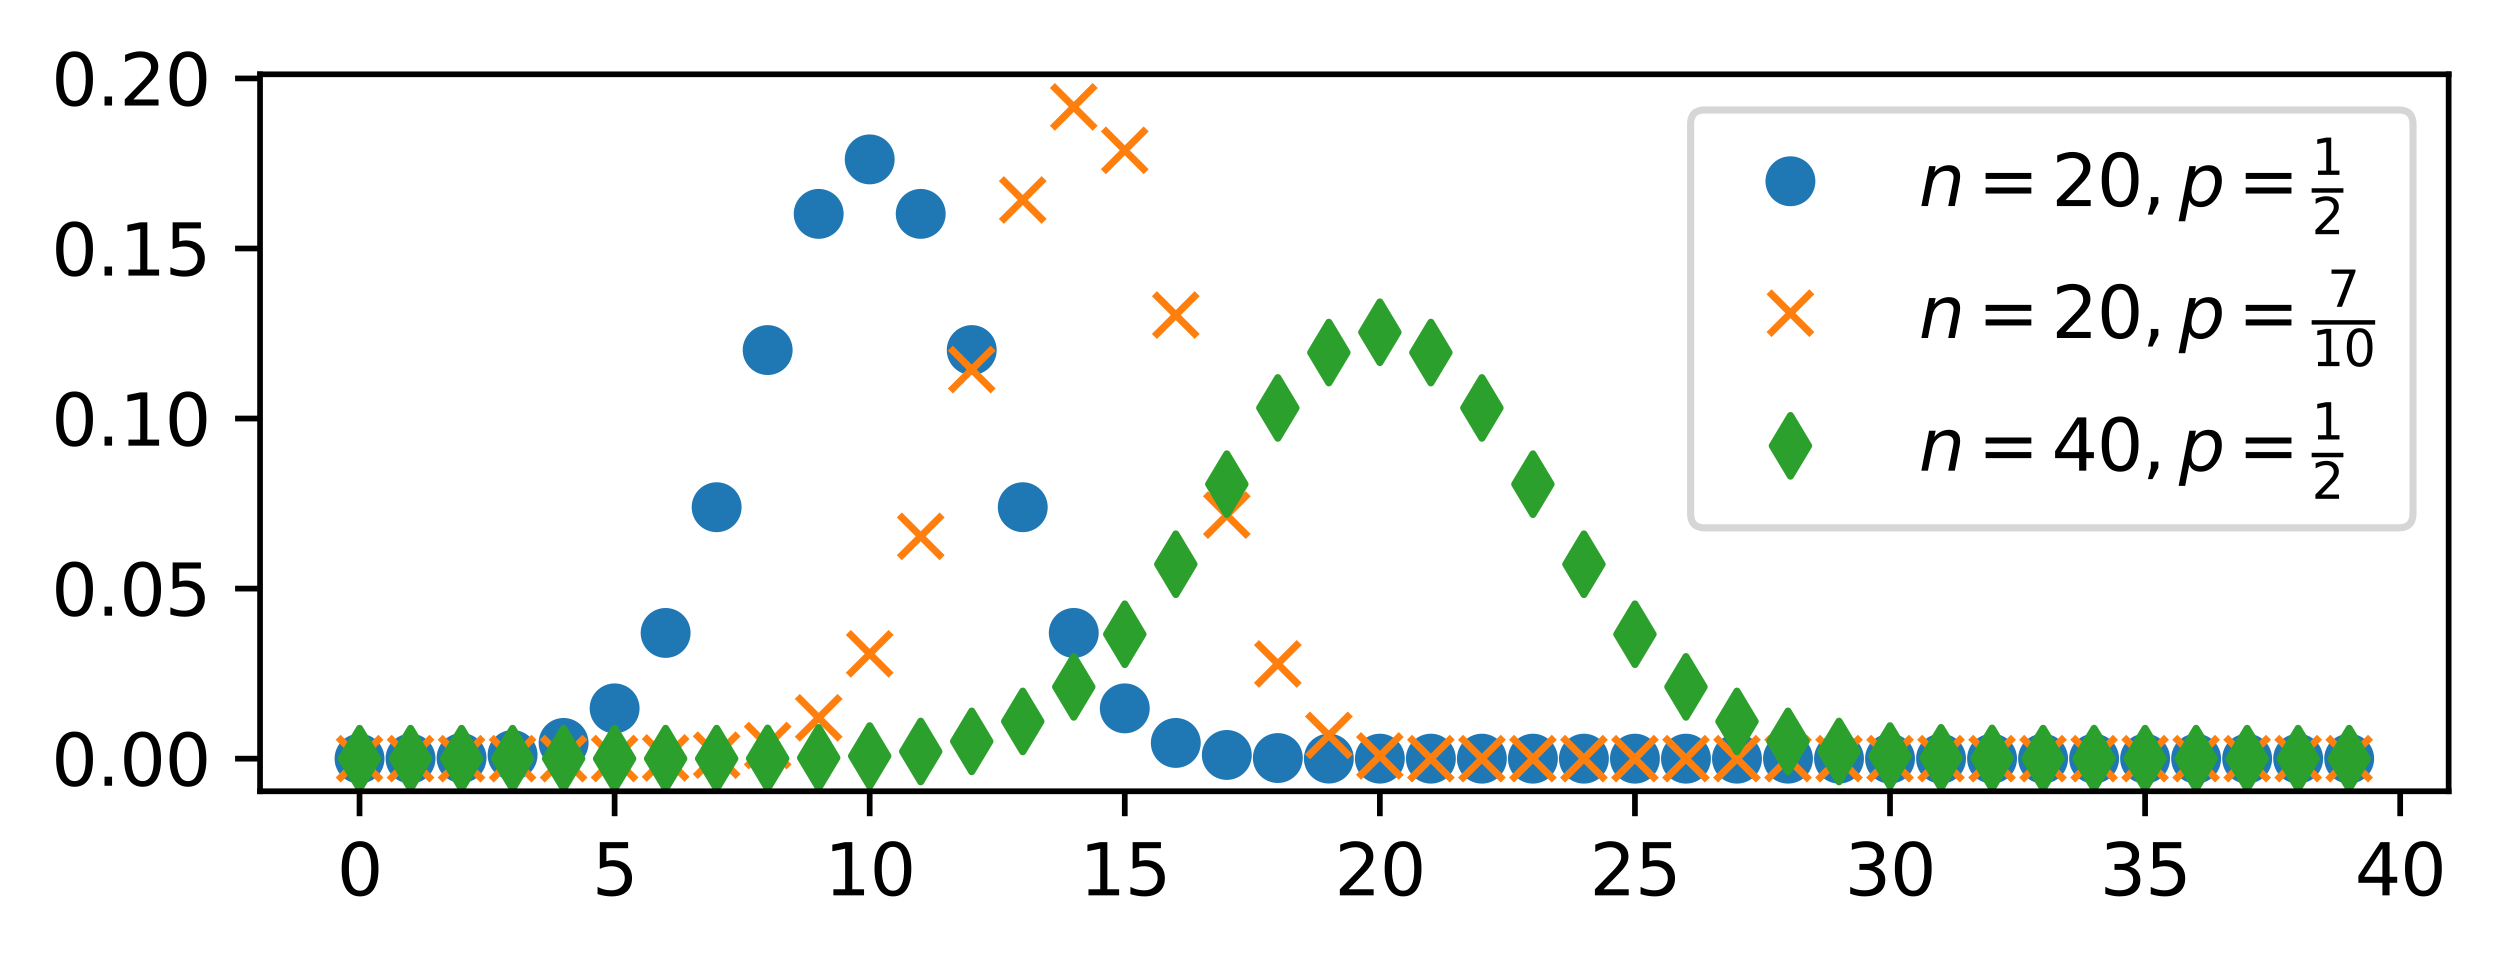 <?xml version="1.0" encoding="utf-8" standalone="no"?>
<!DOCTYPE svg PUBLIC "-//W3C//DTD SVG 1.1//EN"
  "http://www.w3.org/Graphics/SVG/1.1/DTD/svg11.dtd">
<svg xmlns:xlink="http://www.w3.org/1999/xlink" width="350.566pt" height="134.832pt" viewBox="0 0 350.566 134.832" xmlns="http://www.w3.org/2000/svg" version="1.1">
 <defs>
  <style type="text/css">*{stroke-linejoin: round; stroke-linecap: butt}</style>
 </defs>
 <g id="figure_1">
  <g id="patch_1">
   <path d="M 0 134.832 
L 350.566 134.832 
L 350.566 -0 
L 0 -0 
z
" style="fill: #ffffff"/>
  </g>
  <g id="axes_1">
   <g id="patch_2">
    <path d="M 36.466 110.954 
L 343.366 110.954 
L 343.366 10.417 
L 36.466 10.417 
z
" style="fill: #ffffff"/>
   </g>
   <g id="matplotlib.axis_1">
    <g id="xtick_1">
     <g id="line2d_1">
      <defs>
       <path id="m18a2b58e90" d="M 0 0 
L 0 3.5 
" style="stroke: #000000; stroke-width: 0.8"/>
      </defs>
      <g>
       <use xlink:href="#m18a2b58e90" x="50.416" y="110.954" style="stroke: #000000; stroke-width: 0.8"/>
      </g>
     </g>
     <g id="text_1">
      <!-- 0 -->
      <g transform="translate(47.234 125.552) scale(0.1 -0.1)">
       <defs>
        <path id="DejaVuSans-30" d="M 2034 4250 
Q 1547 4250 1301 3770 
Q 1056 3291 1056 2328 
Q 1056 1369 1301 889 
Q 1547 409 2034 409 
Q 2525 409 2770 889 
Q 3016 1369 3016 2328 
Q 3016 3291 2770 3770 
Q 2525 4250 2034 4250 
z
M 2034 4750 
Q 2819 4750 3233 4129 
Q 3647 3509 3647 2328 
Q 3647 1150 3233 529 
Q 2819 -91 2034 -91 
Q 1250 -91 836 529 
Q 422 1150 422 2328 
Q 422 3509 836 4129 
Q 1250 4750 2034 4750 
z
" transform="scale(0.016)"/>
       </defs>
       <use xlink:href="#DejaVuSans-30"/>
      </g>
     </g>
    </g>
    <g id="xtick_2">
     <g id="line2d_2">
      <g>
       <use xlink:href="#m18a2b58e90" x="86.185" y="110.954" style="stroke: #000000; stroke-width: 0.8"/>
      </g>
     </g>
     <g id="text_2">
      <!-- 5 -->
      <g transform="translate(83.004 125.552) scale(0.1 -0.1)">
       <defs>
        <path id="DejaVuSans-35" d="M 691 4666 
L 3169 4666 
L 3169 4134 
L 1269 4134 
L 1269 2991 
Q 1406 3038 1543 3061 
Q 1681 3084 1819 3084 
Q 2600 3084 3056 2656 
Q 3513 2228 3513 1497 
Q 3513 744 3044 326 
Q 2575 -91 1722 -91 
Q 1428 -91 1123 -41 
Q 819 9 494 109 
L 494 744 
Q 775 591 1075 516 
Q 1375 441 1709 441 
Q 2250 441 2565 725 
Q 2881 1009 2881 1497 
Q 2881 1984 2565 2268 
Q 2250 2553 1709 2553 
Q 1456 2553 1204 2497 
Q 953 2441 691 2322 
L 691 4666 
z
" transform="scale(0.016)"/>
       </defs>
       <use xlink:href="#DejaVuSans-35"/>
      </g>
     </g>
    </g>
    <g id="xtick_3">
     <g id="line2d_3">
      <g>
       <use xlink:href="#m18a2b58e90" x="121.954" y="110.954" style="stroke: #000000; stroke-width: 0.8"/>
      </g>
     </g>
     <g id="text_3">
      <!-- 10 -->
      <g transform="translate(115.592 125.552) scale(0.1 -0.1)">
       <defs>
        <path id="DejaVuSans-31" d="M 794 531 
L 1825 531 
L 1825 4091 
L 703 3866 
L 703 4441 
L 1819 4666 
L 2450 4666 
L 2450 531 
L 3481 531 
L 3481 0 
L 794 0 
L 794 531 
z
" transform="scale(0.016)"/>
       </defs>
       <use xlink:href="#DejaVuSans-31"/>
       <use xlink:href="#DejaVuSans-30" x="63.623"/>
      </g>
     </g>
    </g>
    <g id="xtick_4">
     <g id="line2d_4">
      <g>
       <use xlink:href="#m18a2b58e90" x="157.723" y="110.954" style="stroke: #000000; stroke-width: 0.8"/>
      </g>
     </g>
     <g id="text_4">
      <!-- 15 -->
      <g transform="translate(151.361 125.552) scale(0.1 -0.1)">
       <use xlink:href="#DejaVuSans-31"/>
       <use xlink:href="#DejaVuSans-35" x="63.623"/>
      </g>
     </g>
    </g>
    <g id="xtick_5">
     <g id="line2d_5">
      <g>
       <use xlink:href="#m18a2b58e90" x="193.493" y="110.954" style="stroke: #000000; stroke-width: 0.8"/>
      </g>
     </g>
     <g id="text_5">
      <!-- 20 -->
      <g transform="translate(187.13 125.552) scale(0.1 -0.1)">
       <defs>
        <path id="DejaVuSans-32" d="M 1228 531 
L 3431 531 
L 3431 0 
L 469 0 
L 469 531 
Q 828 903 1448 1529 
Q 2069 2156 2228 2338 
Q 2531 2678 2651 2914 
Q 2772 3150 2772 3378 
Q 2772 3750 2511 3984 
Q 2250 4219 1831 4219 
Q 1534 4219 1204 4116 
Q 875 4013 500 3803 
L 500 4441 
Q 881 4594 1212 4672 
Q 1544 4750 1819 4750 
Q 2544 4750 2975 4387 
Q 3406 4025 3406 3419 
Q 3406 3131 3298 2873 
Q 3191 2616 2906 2266 
Q 2828 2175 2409 1742 
Q 1991 1309 1228 531 
z
" transform="scale(0.016)"/>
       </defs>
       <use xlink:href="#DejaVuSans-32"/>
       <use xlink:href="#DejaVuSans-30" x="63.623"/>
      </g>
     </g>
    </g>
    <g id="xtick_6">
     <g id="line2d_6">
      <g>
       <use xlink:href="#m18a2b58e90" x="229.262" y="110.954" style="stroke: #000000; stroke-width: 0.8"/>
      </g>
     </g>
     <g id="text_6">
      <!-- 25 -->
      <g transform="translate(222.899 125.552) scale(0.1 -0.1)">
       <use xlink:href="#DejaVuSans-32"/>
       <use xlink:href="#DejaVuSans-35" x="63.623"/>
      </g>
     </g>
    </g>
    <g id="xtick_7">
     <g id="line2d_7">
      <g>
       <use xlink:href="#m18a2b58e90" x="265.031" y="110.954" style="stroke: #000000; stroke-width: 0.8"/>
      </g>
     </g>
     <g id="text_7">
      <!-- 30 -->
      <g transform="translate(258.669 125.552) scale(0.1 -0.1)">
       <defs>
        <path id="DejaVuSans-33" d="M 2597 2516 
Q 3050 2419 3304 2112 
Q 3559 1806 3559 1356 
Q 3559 666 3084 287 
Q 2609 -91 1734 -91 
Q 1441 -91 1130 -33 
Q 819 25 488 141 
L 488 750 
Q 750 597 1062 519 
Q 1375 441 1716 441 
Q 2309 441 2620 675 
Q 2931 909 2931 1356 
Q 2931 1769 2642 2001 
Q 2353 2234 1838 2234 
L 1294 2234 
L 1294 2753 
L 1863 2753 
Q 2328 2753 2575 2939 
Q 2822 3125 2822 3475 
Q 2822 3834 2567 4026 
Q 2313 4219 1838 4219 
Q 1578 4219 1281 4162 
Q 984 4106 628 3988 
L 628 4550 
Q 988 4650 1302 4700 
Q 1616 4750 1894 4750 
Q 2613 4750 3031 4423 
Q 3450 4097 3450 3541 
Q 3450 3153 3228 2886 
Q 3006 2619 2597 2516 
z
" transform="scale(0.016)"/>
       </defs>
       <use xlink:href="#DejaVuSans-33"/>
       <use xlink:href="#DejaVuSans-30" x="63.623"/>
      </g>
     </g>
    </g>
    <g id="xtick_8">
     <g id="line2d_8">
      <g>
       <use xlink:href="#m18a2b58e90" x="300.8" y="110.954" style="stroke: #000000; stroke-width: 0.8"/>
      </g>
     </g>
     <g id="text_8">
      <!-- 35 -->
      <g transform="translate(294.438 125.552) scale(0.1 -0.1)">
       <use xlink:href="#DejaVuSans-33"/>
       <use xlink:href="#DejaVuSans-35" x="63.623"/>
      </g>
     </g>
    </g>
    <g id="xtick_9">
     <g id="line2d_9">
      <g>
       <use xlink:href="#m18a2b58e90" x="336.569" y="110.954" style="stroke: #000000; stroke-width: 0.8"/>
      </g>
     </g>
     <g id="text_9">
      <!-- 40 -->
      <g transform="translate(330.207 125.552) scale(0.1 -0.1)">
       <defs>
        <path id="DejaVuSans-34" d="M 2419 4116 
L 825 1625 
L 2419 1625 
L 2419 4116 
z
M 2253 4666 
L 3047 4666 
L 3047 1625 
L 3713 1625 
L 3713 1100 
L 3047 1100 
L 3047 0 
L 2419 0 
L 2419 1100 
L 313 1100 
L 313 1709 
L 2253 4666 
z
" transform="scale(0.016)"/>
       </defs>
       <use xlink:href="#DejaVuSans-34"/>
       <use xlink:href="#DejaVuSans-30" x="63.623"/>
      </g>
     </g>
    </g>
   </g>
   <g id="matplotlib.axis_2">
    <g id="ytick_1">
     <g id="line2d_10">
      <defs>
       <path id="m043c84228d" d="M 0 0 
L -3.5 0 
" style="stroke: #000000; stroke-width: 0.8"/>
      </defs>
      <g>
       <use xlink:href="#m043c84228d" x="36.466" y="106.384" style="stroke: #000000; stroke-width: 0.8"/>
      </g>
     </g>
     <g id="text_10">
      <!-- 0.00 -->
      <g transform="translate(7.2 110.183) scale(0.1 -0.1)">
       <defs>
        <path id="DejaVuSans-2e" d="M 684 794 
L 1344 794 
L 1344 0 
L 684 0 
L 684 794 
z
" transform="scale(0.016)"/>
       </defs>
       <use xlink:href="#DejaVuSans-30"/>
       <use xlink:href="#DejaVuSans-2e" x="63.623"/>
       <use xlink:href="#DejaVuSans-30" x="95.41"/>
       <use xlink:href="#DejaVuSans-30" x="159.033"/>
      </g>
     </g>
    </g>
    <g id="ytick_2">
     <g id="line2d_11">
      <g>
       <use xlink:href="#m043c84228d" x="36.466" y="82.538" style="stroke: #000000; stroke-width: 0.8"/>
      </g>
     </g>
     <g id="text_11">
      <!-- 0.05 -->
      <g transform="translate(7.2 86.337) scale(0.1 -0.1)">
       <use xlink:href="#DejaVuSans-30"/>
       <use xlink:href="#DejaVuSans-2e" x="63.623"/>
       <use xlink:href="#DejaVuSans-30" x="95.41"/>
       <use xlink:href="#DejaVuSans-35" x="159.033"/>
      </g>
     </g>
    </g>
    <g id="ytick_3">
     <g id="line2d_12">
      <g>
       <use xlink:href="#m043c84228d" x="36.466" y="58.692" style="stroke: #000000; stroke-width: 0.8"/>
      </g>
     </g>
     <g id="text_12">
      <!-- 0.10 -->
      <g transform="translate(7.2 62.491) scale(0.1 -0.1)">
       <use xlink:href="#DejaVuSans-30"/>
       <use xlink:href="#DejaVuSans-2e" x="63.623"/>
       <use xlink:href="#DejaVuSans-31" x="95.41"/>
       <use xlink:href="#DejaVuSans-30" x="159.033"/>
      </g>
     </g>
    </g>
    <g id="ytick_4">
     <g id="line2d_13">
      <g>
       <use xlink:href="#m043c84228d" x="36.466" y="34.845" style="stroke: #000000; stroke-width: 0.8"/>
      </g>
     </g>
     <g id="text_13">
      <!-- 0.15 -->
      <g transform="translate(7.2 38.645) scale(0.1 -0.1)">
       <use xlink:href="#DejaVuSans-30"/>
       <use xlink:href="#DejaVuSans-2e" x="63.623"/>
       <use xlink:href="#DejaVuSans-31" x="95.41"/>
       <use xlink:href="#DejaVuSans-35" x="159.033"/>
      </g>
     </g>
    </g>
    <g id="ytick_5">
     <g id="line2d_14">
      <g>
       <use xlink:href="#m043c84228d" x="36.466" y="10.999" style="stroke: #000000; stroke-width: 0.8"/>
      </g>
     </g>
     <g id="text_14">
      <!-- 0.20 -->
      <g transform="translate(7.2 14.798) scale(0.1 -0.1)">
       <use xlink:href="#DejaVuSans-30"/>
       <use xlink:href="#DejaVuSans-2e" x="63.623"/>
       <use xlink:href="#DejaVuSans-32" x="95.41"/>
       <use xlink:href="#DejaVuSans-30" x="159.033"/>
      </g>
     </g>
    </g>
   </g>
   <g id="line2d_15">
    <defs>
     <path id="m77fc765ba1" d="M 0 3 
C 0.796 3 1.559 2.684 2.121 2.121 
C 2.684 1.559 3 0.796 3 0 
C 3 -0.796 2.684 -1.559 2.121 -2.121 
C 1.559 -2.684 0.796 -3 0 -3 
C -0.796 -3 -1.559 -2.684 -2.121 -2.121 
C -2.684 -1.559 -3 -0.796 -3 0 
C -3 0.796 -2.684 1.559 -2.121 2.121 
C -1.559 2.684 -0.796 3 0 3 
z
" style="stroke: #1f77b4"/>
    </defs>
    <g clip-path="url(#p673b793a12)">
     <use xlink:href="#m77fc765ba1" x="50.416" y="106.383" style="fill: #1f77b4; stroke: #1f77b4"/>
     <use xlink:href="#m77fc765ba1" x="57.569" y="106.375" style="fill: #1f77b4; stroke: #1f77b4"/>
     <use xlink:href="#m77fc765ba1" x="64.723" y="106.297" style="fill: #1f77b4; stroke: #1f77b4"/>
     <use xlink:href="#m77fc765ba1" x="71.877" y="105.865" style="fill: #1f77b4; stroke: #1f77b4"/>
     <use xlink:href="#m77fc765ba1" x="79.031" y="104.18" style="fill: #1f77b4; stroke: #1f77b4"/>
     <use xlink:href="#m77fc765ba1" x="86.185" y="99.332" style="fill: #1f77b4; stroke: #1f77b4"/>
     <use xlink:href="#m77fc765ba1" x="93.339" y="88.755" style="fill: #1f77b4; stroke: #1f77b4"/>
     <use xlink:href="#m77fc765ba1" x="100.493" y="71.125" style="fill: #1f77b4; stroke: #1f77b4"/>
     <use xlink:href="#m77fc765ba1" x="107.646" y="49.089" style="fill: #1f77b4; stroke: #1f77b4"/>
     <use xlink:href="#m77fc765ba1" x="114.8" y="29.991" style="fill: #1f77b4; stroke: #1f77b4"/>
     <use xlink:href="#m77fc765ba1" x="121.954" y="22.351" style="fill: #1f77b4; stroke: #1f77b4"/>
     <use xlink:href="#m77fc765ba1" x="129.108" y="29.991" style="fill: #1f77b4; stroke: #1f77b4"/>
     <use xlink:href="#m77fc765ba1" x="136.262" y="49.089" style="fill: #1f77b4; stroke: #1f77b4"/>
     <use xlink:href="#m77fc765ba1" x="143.416" y="71.125" style="fill: #1f77b4; stroke: #1f77b4"/>
     <use xlink:href="#m77fc765ba1" x="150.569" y="88.755" style="fill: #1f77b4; stroke: #1f77b4"/>
     <use xlink:href="#m77fc765ba1" x="157.723" y="99.332" style="fill: #1f77b4; stroke: #1f77b4"/>
     <use xlink:href="#m77fc765ba1" x="164.877" y="104.18" style="fill: #1f77b4; stroke: #1f77b4"/>
     <use xlink:href="#m77fc765ba1" x="172.031" y="105.865" style="fill: #1f77b4; stroke: #1f77b4"/>
     <use xlink:href="#m77fc765ba1" x="179.185" y="106.297" style="fill: #1f77b4; stroke: #1f77b4"/>
     <use xlink:href="#m77fc765ba1" x="186.339" y="106.375" style="fill: #1f77b4; stroke: #1f77b4"/>
     <use xlink:href="#m77fc765ba1" x="193.493" y="106.383" style="fill: #1f77b4; stroke: #1f77b4"/>
     <use xlink:href="#m77fc765ba1" x="200.646" y="106.384" style="fill: #1f77b4; stroke: #1f77b4"/>
     <use xlink:href="#m77fc765ba1" x="207.8" y="106.384" style="fill: #1f77b4; stroke: #1f77b4"/>
     <use xlink:href="#m77fc765ba1" x="214.954" y="106.384" style="fill: #1f77b4; stroke: #1f77b4"/>
     <use xlink:href="#m77fc765ba1" x="222.108" y="106.384" style="fill: #1f77b4; stroke: #1f77b4"/>
     <use xlink:href="#m77fc765ba1" x="229.262" y="106.384" style="fill: #1f77b4; stroke: #1f77b4"/>
     <use xlink:href="#m77fc765ba1" x="236.416" y="106.384" style="fill: #1f77b4; stroke: #1f77b4"/>
     <use xlink:href="#m77fc765ba1" x="243.569" y="106.384" style="fill: #1f77b4; stroke: #1f77b4"/>
     <use xlink:href="#m77fc765ba1" x="250.723" y="106.384" style="fill: #1f77b4; stroke: #1f77b4"/>
     <use xlink:href="#m77fc765ba1" x="257.877" y="106.384" style="fill: #1f77b4; stroke: #1f77b4"/>
     <use xlink:href="#m77fc765ba1" x="265.031" y="106.384" style="fill: #1f77b4; stroke: #1f77b4"/>
     <use xlink:href="#m77fc765ba1" x="272.185" y="106.384" style="fill: #1f77b4; stroke: #1f77b4"/>
     <use xlink:href="#m77fc765ba1" x="279.339" y="106.384" style="fill: #1f77b4; stroke: #1f77b4"/>
     <use xlink:href="#m77fc765ba1" x="286.493" y="106.384" style="fill: #1f77b4; stroke: #1f77b4"/>
     <use xlink:href="#m77fc765ba1" x="293.646" y="106.384" style="fill: #1f77b4; stroke: #1f77b4"/>
     <use xlink:href="#m77fc765ba1" x="300.8" y="106.384" style="fill: #1f77b4; stroke: #1f77b4"/>
     <use xlink:href="#m77fc765ba1" x="307.954" y="106.384" style="fill: #1f77b4; stroke: #1f77b4"/>
     <use xlink:href="#m77fc765ba1" x="315.108" y="106.384" style="fill: #1f77b4; stroke: #1f77b4"/>
     <use xlink:href="#m77fc765ba1" x="322.262" y="106.384" style="fill: #1f77b4; stroke: #1f77b4"/>
     <use xlink:href="#m77fc765ba1" x="329.416" y="106.384" style="fill: #1f77b4; stroke: #1f77b4"/>
    </g>
   </g>
   <g id="line2d_16">
    <defs>
     <path id="m53e1b02eec" d="M -3 3 
L 3 -3 
M -3 -3 
L 3 3 
" style="stroke: #ff7f0e"/>
    </defs>
    <g clip-path="url(#p673b793a12)">
     <use xlink:href="#m53e1b02eec" x="50.416" y="106.384" style="fill: #ff7f0e; stroke: #ff7f0e"/>
     <use xlink:href="#m53e1b02eec" x="57.569" y="106.384" style="fill: #ff7f0e; stroke: #ff7f0e"/>
     <use xlink:href="#m53e1b02eec" x="64.723" y="106.384" style="fill: #ff7f0e; stroke: #ff7f0e"/>
     <use xlink:href="#m53e1b02eec" x="71.877" y="106.384" style="fill: #ff7f0e; stroke: #ff7f0e"/>
     <use xlink:href="#m53e1b02eec" x="79.031" y="106.381" style="fill: #ff7f0e; stroke: #ff7f0e"/>
     <use xlink:href="#m53e1b02eec" x="86.185" y="106.366" style="fill: #ff7f0e; stroke: #ff7f0e"/>
     <use xlink:href="#m53e1b02eec" x="93.339" y="106.28" style="fill: #ff7f0e; stroke: #ff7f0e"/>
     <use xlink:href="#m53e1b02eec" x="100.493" y="105.898" style="fill: #ff7f0e; stroke: #ff7f0e"/>
     <use xlink:href="#m53e1b02eec" x="107.646" y="104.543" style="fill: #ff7f0e; stroke: #ff7f0e"/>
     <use xlink:href="#m53e1b02eec" x="114.8" y="100.658" style="fill: #ff7f0e; stroke: #ff7f0e"/>
     <use xlink:href="#m53e1b02eec" x="121.954" y="91.686" style="fill: #ff7f0e; stroke: #ff7f0e"/>
     <use xlink:href="#m53e1b02eec" x="129.108" y="75.208" style="fill: #ff7f0e; stroke: #ff7f0e"/>
     <use xlink:href="#m53e1b02eec" x="136.262" y="51.825" style="fill: #ff7f0e; stroke: #ff7f0e"/>
     <use xlink:href="#m53e1b02eec" x="143.416" y="28.044" style="fill: #ff7f0e; stroke: #ff7f0e"/>
     <use xlink:href="#m53e1b02eec" x="150.569" y="14.987" style="fill: #ff7f0e; stroke: #ff7f0e"/>
     <use xlink:href="#m53e1b02eec" x="157.723" y="21.08" style="fill: #ff7f0e; stroke: #ff7f0e"/>
     <use xlink:href="#m53e1b02eec" x="164.877" y="44.183" style="fill: #ff7f0e; stroke: #ff7f0e"/>
     <use xlink:href="#m53e1b02eec" x="172.031" y="72.234" style="fill: #ff7f0e; stroke: #ff7f0e"/>
     <use xlink:href="#m53e1b02eec" x="179.185" y="93.103" style="fill: #ff7f0e; stroke: #ff7f0e"/>
     <use xlink:href="#m53e1b02eec" x="186.339" y="103.122" style="fill: #ff7f0e; stroke: #ff7f0e"/>
     <use xlink:href="#m53e1b02eec" x="193.493" y="106.003" style="fill: #ff7f0e; stroke: #ff7f0e"/>
     <use xlink:href="#m53e1b02eec" x="200.646" y="106.384" style="fill: #ff7f0e; stroke: #ff7f0e"/>
     <use xlink:href="#m53e1b02eec" x="207.8" y="106.384" style="fill: #ff7f0e; stroke: #ff7f0e"/>
     <use xlink:href="#m53e1b02eec" x="214.954" y="106.384" style="fill: #ff7f0e; stroke: #ff7f0e"/>
     <use xlink:href="#m53e1b02eec" x="222.108" y="106.384" style="fill: #ff7f0e; stroke: #ff7f0e"/>
     <use xlink:href="#m53e1b02eec" x="229.262" y="106.384" style="fill: #ff7f0e; stroke: #ff7f0e"/>
     <use xlink:href="#m53e1b02eec" x="236.416" y="106.384" style="fill: #ff7f0e; stroke: #ff7f0e"/>
     <use xlink:href="#m53e1b02eec" x="243.569" y="106.384" style="fill: #ff7f0e; stroke: #ff7f0e"/>
     <use xlink:href="#m53e1b02eec" x="250.723" y="106.384" style="fill: #ff7f0e; stroke: #ff7f0e"/>
     <use xlink:href="#m53e1b02eec" x="257.877" y="106.384" style="fill: #ff7f0e; stroke: #ff7f0e"/>
     <use xlink:href="#m53e1b02eec" x="265.031" y="106.384" style="fill: #ff7f0e; stroke: #ff7f0e"/>
     <use xlink:href="#m53e1b02eec" x="272.185" y="106.384" style="fill: #ff7f0e; stroke: #ff7f0e"/>
     <use xlink:href="#m53e1b02eec" x="279.339" y="106.384" style="fill: #ff7f0e; stroke: #ff7f0e"/>
     <use xlink:href="#m53e1b02eec" x="286.493" y="106.384" style="fill: #ff7f0e; stroke: #ff7f0e"/>
     <use xlink:href="#m53e1b02eec" x="293.646" y="106.384" style="fill: #ff7f0e; stroke: #ff7f0e"/>
     <use xlink:href="#m53e1b02eec" x="300.8" y="106.384" style="fill: #ff7f0e; stroke: #ff7f0e"/>
     <use xlink:href="#m53e1b02eec" x="307.954" y="106.384" style="fill: #ff7f0e; stroke: #ff7f0e"/>
     <use xlink:href="#m53e1b02eec" x="315.108" y="106.384" style="fill: #ff7f0e; stroke: #ff7f0e"/>
     <use xlink:href="#m53e1b02eec" x="322.262" y="106.384" style="fill: #ff7f0e; stroke: #ff7f0e"/>
     <use xlink:href="#m53e1b02eec" x="329.416" y="106.384" style="fill: #ff7f0e; stroke: #ff7f0e"/>
    </g>
   </g>
   <g id="line2d_17">
    <defs>
     <path id="m2b6b28d6d1" d="M -0 4.243 
L 2.546 0 
L 0 -4.243 
L -2.546 -0 
z
" style="stroke: #2ca02c; stroke-linejoin: miter"/>
    </defs>
    <g clip-path="url(#p673b793a12)">
     <use xlink:href="#m2b6b28d6d1" x="50.416" y="106.384" style="fill: #2ca02c; stroke: #2ca02c; stroke-linejoin: miter"/>
     <use xlink:href="#m2b6b28d6d1" x="57.569" y="106.384" style="fill: #2ca02c; stroke: #2ca02c; stroke-linejoin: miter"/>
     <use xlink:href="#m2b6b28d6d1" x="64.723" y="106.384" style="fill: #2ca02c; stroke: #2ca02c; stroke-linejoin: miter"/>
     <use xlink:href="#m2b6b28d6d1" x="71.877" y="106.384" style="fill: #2ca02c; stroke: #2ca02c; stroke-linejoin: miter"/>
     <use xlink:href="#m2b6b28d6d1" x="79.031" y="106.384" style="fill: #2ca02c; stroke: #2ca02c; stroke-linejoin: miter"/>
     <use xlink:href="#m2b6b28d6d1" x="86.185" y="106.384" style="fill: #2ca02c; stroke: #2ca02c; stroke-linejoin: miter"/>
     <use xlink:href="#m2b6b28d6d1" x="93.339" y="106.382" style="fill: #2ca02c; stroke: #2ca02c; stroke-linejoin: miter"/>
     <use xlink:href="#m2b6b28d6d1" x="100.493" y="106.376" style="fill: #2ca02c; stroke: #2ca02c; stroke-linejoin: miter"/>
     <use xlink:href="#m2b6b28d6d1" x="107.646" y="106.35" style="fill: #2ca02c; stroke: #2ca02c; stroke-linejoin: miter"/>
     <use xlink:href="#m2b6b28d6d1" x="114.8" y="106.265" style="fill: #2ca02c; stroke: #2ca02c; stroke-linejoin: miter"/>
     <use xlink:href="#m2b6b28d6d1" x="121.954" y="106.016" style="fill: #2ca02c; stroke: #2ca02c; stroke-linejoin: miter"/>
     <use xlink:href="#m2b6b28d6d1" x="129.108" y="105.381" style="fill: #2ca02c; stroke: #2ca02c; stroke-linejoin: miter"/>
     <use xlink:href="#m2b6b28d6d1" x="136.262" y="103.96" style="fill: #2ca02c; stroke: #2ca02c; stroke-linejoin: miter"/>
     <use xlink:href="#m2b6b28d6d1" x="143.416" y="101.164" style="fill: #2ca02c; stroke: #2ca02c; stroke-linejoin: miter"/>
     <use xlink:href="#m2b6b28d6d1" x="150.569" y="96.318" style="fill: #2ca02c; stroke: #2ca02c; stroke-linejoin: miter"/>
     <use xlink:href="#m2b6b28d6d1" x="157.723" y="88.936" style="fill: #2ca02c; stroke: #2ca02c; stroke-linejoin: miter"/>
     <use xlink:href="#m2b6b28d6d1" x="164.877" y="79.121" style="fill: #2ca02c; stroke: #2ca02c; stroke-linejoin: miter"/>
     <use xlink:href="#m2b6b28d6d1" x="172.031" y="67.895" style="fill: #2ca02c; stroke: #2ca02c; stroke-linejoin: miter"/>
     <use xlink:href="#m2b6b28d6d1" x="179.185" y="57.204" style="fill: #2ca02c; stroke: #2ca02c; stroke-linejoin: miter"/>
     <use xlink:href="#m2b6b28d6d1" x="186.339" y="49.439" style="fill: #2ca02c; stroke: #2ca02c; stroke-linejoin: miter"/>
     <use xlink:href="#m2b6b28d6d1" x="193.493" y="46.592" style="fill: #2ca02c; stroke: #2ca02c; stroke-linejoin: miter"/>
     <use xlink:href="#m2b6b28d6d1" x="200.646" y="49.439" style="fill: #2ca02c; stroke: #2ca02c; stroke-linejoin: miter"/>
     <use xlink:href="#m2b6b28d6d1" x="207.8" y="57.204" style="fill: #2ca02c; stroke: #2ca02c; stroke-linejoin: miter"/>
     <use xlink:href="#m2b6b28d6d1" x="214.954" y="67.895" style="fill: #2ca02c; stroke: #2ca02c; stroke-linejoin: miter"/>
     <use xlink:href="#m2b6b28d6d1" x="222.108" y="79.121" style="fill: #2ca02c; stroke: #2ca02c; stroke-linejoin: miter"/>
     <use xlink:href="#m2b6b28d6d1" x="229.262" y="88.936" style="fill: #2ca02c; stroke: #2ca02c; stroke-linejoin: miter"/>
     <use xlink:href="#m2b6b28d6d1" x="236.416" y="96.318" style="fill: #2ca02c; stroke: #2ca02c; stroke-linejoin: miter"/>
     <use xlink:href="#m2b6b28d6d1" x="243.569" y="101.164" style="fill: #2ca02c; stroke: #2ca02c; stroke-linejoin: miter"/>
     <use xlink:href="#m2b6b28d6d1" x="250.723" y="103.96" style="fill: #2ca02c; stroke: #2ca02c; stroke-linejoin: miter"/>
     <use xlink:href="#m2b6b28d6d1" x="257.877" y="105.381" style="fill: #2ca02c; stroke: #2ca02c; stroke-linejoin: miter"/>
     <use xlink:href="#m2b6b28d6d1" x="265.031" y="106.016" style="fill: #2ca02c; stroke: #2ca02c; stroke-linejoin: miter"/>
     <use xlink:href="#m2b6b28d6d1" x="272.185" y="106.265" style="fill: #2ca02c; stroke: #2ca02c; stroke-linejoin: miter"/>
     <use xlink:href="#m2b6b28d6d1" x="279.339" y="106.35" style="fill: #2ca02c; stroke: #2ca02c; stroke-linejoin: miter"/>
     <use xlink:href="#m2b6b28d6d1" x="286.493" y="106.376" style="fill: #2ca02c; stroke: #2ca02c; stroke-linejoin: miter"/>
     <use xlink:href="#m2b6b28d6d1" x="293.646" y="106.382" style="fill: #2ca02c; stroke: #2ca02c; stroke-linejoin: miter"/>
     <use xlink:href="#m2b6b28d6d1" x="300.8" y="106.384" style="fill: #2ca02c; stroke: #2ca02c; stroke-linejoin: miter"/>
     <use xlink:href="#m2b6b28d6d1" x="307.954" y="106.384" style="fill: #2ca02c; stroke: #2ca02c; stroke-linejoin: miter"/>
     <use xlink:href="#m2b6b28d6d1" x="315.108" y="106.384" style="fill: #2ca02c; stroke: #2ca02c; stroke-linejoin: miter"/>
     <use xlink:href="#m2b6b28d6d1" x="322.262" y="106.384" style="fill: #2ca02c; stroke: #2ca02c; stroke-linejoin: miter"/>
     <use xlink:href="#m2b6b28d6d1" x="329.416" y="106.384" style="fill: #2ca02c; stroke: #2ca02c; stroke-linejoin: miter"/>
    </g>
   </g>
   <g id="patch_3">
    <path d="M 36.466 110.954 
L 36.466 10.417 
" style="fill: none; stroke: #000000; stroke-width: 0.8; stroke-linejoin: miter; stroke-linecap: square"/>
   </g>
   <g id="patch_4">
    <path d="M 343.366 110.954 
L 343.366 10.417 
" style="fill: none; stroke: #000000; stroke-width: 0.8; stroke-linejoin: miter; stroke-linecap: square"/>
   </g>
   <g id="patch_5">
    <path d="M 36.466 110.954 
L 343.366 110.954 
" style="fill: none; stroke: #000000; stroke-width: 0.8; stroke-linejoin: miter; stroke-linecap: square"/>
   </g>
   <g id="patch_6">
    <path d="M 36.466 10.417 
L 343.366 10.417 
" style="fill: none; stroke: #000000; stroke-width: 0.8; stroke-linejoin: miter; stroke-linecap: square"/>
   </g>
   <g id="legend_1">
    <g id="patch_7">
     <path d="M 239.066 74.017 
L 336.366 74.017 
Q 338.366 74.017 338.366 72.017 
L 338.366 17.417 
Q 338.366 15.417 336.366 15.417 
L 239.066 15.417 
Q 237.066 15.417 237.066 17.417 
L 237.066 72.017 
Q 237.066 74.017 239.066 74.017 
z
" style="fill: #ffffff; opacity: 0.8; stroke: #cccccc; stroke-linejoin: miter"/>
    </g>
    <g id="line2d_18">
     <g>
      <use xlink:href="#m77fc765ba1" x="251.066" y="25.417" style="fill: #1f77b4; stroke: #1f77b4"/>
     </g>
    </g>
    <g id="text_15">
     <!-- $n=20, p=\frac{1}{2}$ -->
     <g transform="translate(269.066 28.917) scale(0.1 -0.1)">
      <defs>
       <path id="DejaVuSans-Oblique-6e" d="M 3566 2113 
L 3156 0 
L 2578 0 
L 2988 2091 
Q 3016 2238 3031 2350 
Q 3047 2463 3047 2528 
Q 3047 2791 2881 2937 
Q 2716 3084 2419 3084 
Q 1956 3084 1622 2776 
Q 1288 2469 1184 1941 
L 800 0 
L 225 0 
L 903 3500 
L 1478 3500 
L 1363 2950 
Q 1603 3253 1940 3418 
Q 2278 3584 2650 3584 
Q 3113 3584 3367 3334 
Q 3622 3084 3622 2631 
Q 3622 2519 3608 2391 
Q 3594 2263 3566 2113 
z
" transform="scale(0.016)"/>
       <path id="DejaVuSans-3d" d="M 678 2906 
L 4684 2906 
L 4684 2381 
L 678 2381 
L 678 2906 
z
M 678 1631 
L 4684 1631 
L 4684 1100 
L 678 1100 
L 678 1631 
z
" transform="scale(0.016)"/>
       <path id="DejaVuSans-2c" d="M 750 794 
L 1409 794 
L 1409 256 
L 897 -744 
L 494 -744 
L 750 256 
L 750 794 
z
" transform="scale(0.016)"/>
       <path id="DejaVuSans-Oblique-70" d="M 3175 2156 
Q 3175 2616 2975 2859 
Q 2775 3103 2400 3103 
Q 2144 3103 1911 2972 
Q 1678 2841 1497 2591 
Q 1319 2344 1212 1994 
Q 1106 1644 1106 1300 
Q 1106 863 1306 627 
Q 1506 391 1875 391 
Q 2147 391 2380 519 
Q 2613 647 2778 891 
Q 2956 1147 3065 1494 
Q 3175 1841 3175 2156 
z
M 1394 2969 
Q 1625 3272 1939 3428 
Q 2253 3584 2638 3584 
Q 3175 3584 3472 3232 
Q 3769 2881 3769 2247 
Q 3769 1728 3584 1258 
Q 3400 788 3053 416 
Q 2822 169 2531 39 
Q 2241 -91 1919 -91 
Q 1547 -91 1294 64 
Q 1041 219 916 525 
L 556 -1331 
L -19 -1331 
L 922 3500 
L 1497 3500 
L 1394 2969 
z
" transform="scale(0.016)"/>
      </defs>
      <use xlink:href="#DejaVuSans-Oblique-6e" transform="translate(0 0.169)"/>
      <use xlink:href="#DejaVuSans-3d" transform="translate(82.861 0.169)"/>
      <use xlink:href="#DejaVuSans-32" transform="translate(186.133 0.169)"/>
      <use xlink:href="#DejaVuSans-30" transform="translate(249.756 0.169)"/>
      <use xlink:href="#DejaVuSans-2c" transform="translate(313.379 0.169)"/>
      <use xlink:href="#DejaVuSans-Oblique-70" transform="translate(364.648 0.169)"/>
      <use xlink:href="#DejaVuSans-3d" transform="translate(447.607 0.169)"/>
      <use xlink:href="#DejaVuSans-31" transform="translate(550.879 43.966) scale(0.7)"/>
      <use xlink:href="#DejaVuSans-32" transform="translate(550.879 -39.237) scale(0.7)"/>
      <path d="M 550.879 18.966 
L 550.879 25.216 
L 595.415 25.216 
L 595.415 18.966 
L 550.879 18.966 
z
"/>
     </g>
    </g>
    <g id="line2d_19">
     <g>
      <use xlink:href="#m53e1b02eec" x="251.066" y="43.917" style="fill: #ff7f0e; stroke: #ff7f0e"/>
     </g>
    </g>
    <g id="text_16">
     <!-- $n=20, p=\frac{7}{10}$ -->
     <g transform="translate(269.066 47.417) scale(0.1 -0.1)">
      <defs>
       <path id="DejaVuSans-37" d="M 525 4666 
L 3525 4666 
L 3525 4397 
L 1831 0 
L 1172 0 
L 2766 4134 
L 525 4134 
L 525 4666 
z
" transform="scale(0.016)"/>
      </defs>
      <use xlink:href="#DejaVuSans-Oblique-6e" transform="translate(0 0.169)"/>
      <use xlink:href="#DejaVuSans-3d" transform="translate(82.861 0.169)"/>
      <use xlink:href="#DejaVuSans-32" transform="translate(186.133 0.169)"/>
      <use xlink:href="#DejaVuSans-30" transform="translate(249.756 0.169)"/>
      <use xlink:href="#DejaVuSans-2c" transform="translate(313.379 0.169)"/>
      <use xlink:href="#DejaVuSans-Oblique-70" transform="translate(364.648 0.169)"/>
      <use xlink:href="#DejaVuSans-3d" transform="translate(447.607 0.169)"/>
      <use xlink:href="#DejaVuSans-37" transform="translate(572.879 43.966) scale(0.7)"/>
      <use xlink:href="#DejaVuSans-31" transform="translate(550.879 -39.237) scale(0.7)"/>
      <use xlink:href="#DejaVuSans-30" transform="translate(595.415 -39.237) scale(0.7)"/>
      <path d="M 550.879 18.966 
L 550.879 25.216 
L 639.951 25.216 
L 639.951 18.966 
L 550.879 18.966 
z
"/>
     </g>
    </g>
    <g id="line2d_20">
     <g>
      <use xlink:href="#m2b6b28d6d1" x="251.066" y="62.517" style="fill: #2ca02c; stroke: #2ca02c; stroke-linejoin: miter"/>
     </g>
    </g>
    <g id="text_17">
     <!-- $n=40, p=\frac{1}{2}$ -->
     <g transform="translate(269.066 66.017) scale(0.1 -0.1)">
      <use xlink:href="#DejaVuSans-Oblique-6e" transform="translate(0 0.169)"/>
      <use xlink:href="#DejaVuSans-3d" transform="translate(82.861 0.169)"/>
      <use xlink:href="#DejaVuSans-34" transform="translate(186.133 0.169)"/>
      <use xlink:href="#DejaVuSans-30" transform="translate(249.756 0.169)"/>
      <use xlink:href="#DejaVuSans-2c" transform="translate(313.379 0.169)"/>
      <use xlink:href="#DejaVuSans-Oblique-70" transform="translate(364.648 0.169)"/>
      <use xlink:href="#DejaVuSans-3d" transform="translate(447.607 0.169)"/>
      <use xlink:href="#DejaVuSans-31" transform="translate(550.879 43.966) scale(0.7)"/>
      <use xlink:href="#DejaVuSans-32" transform="translate(550.879 -39.237) scale(0.7)"/>
      <path d="M 550.879 18.966 
L 550.879 25.216 
L 595.415 25.216 
L 595.415 18.966 
L 550.879 18.966 
z
"/>
     </g>
    </g>
   </g>
  </g>
 </g>
 <defs>
  <clipPath id="p673b793a12">
   <rect x="36.466" y="10.417" width="306.9" height="100.537"/>
  </clipPath>
 </defs>
</svg>

